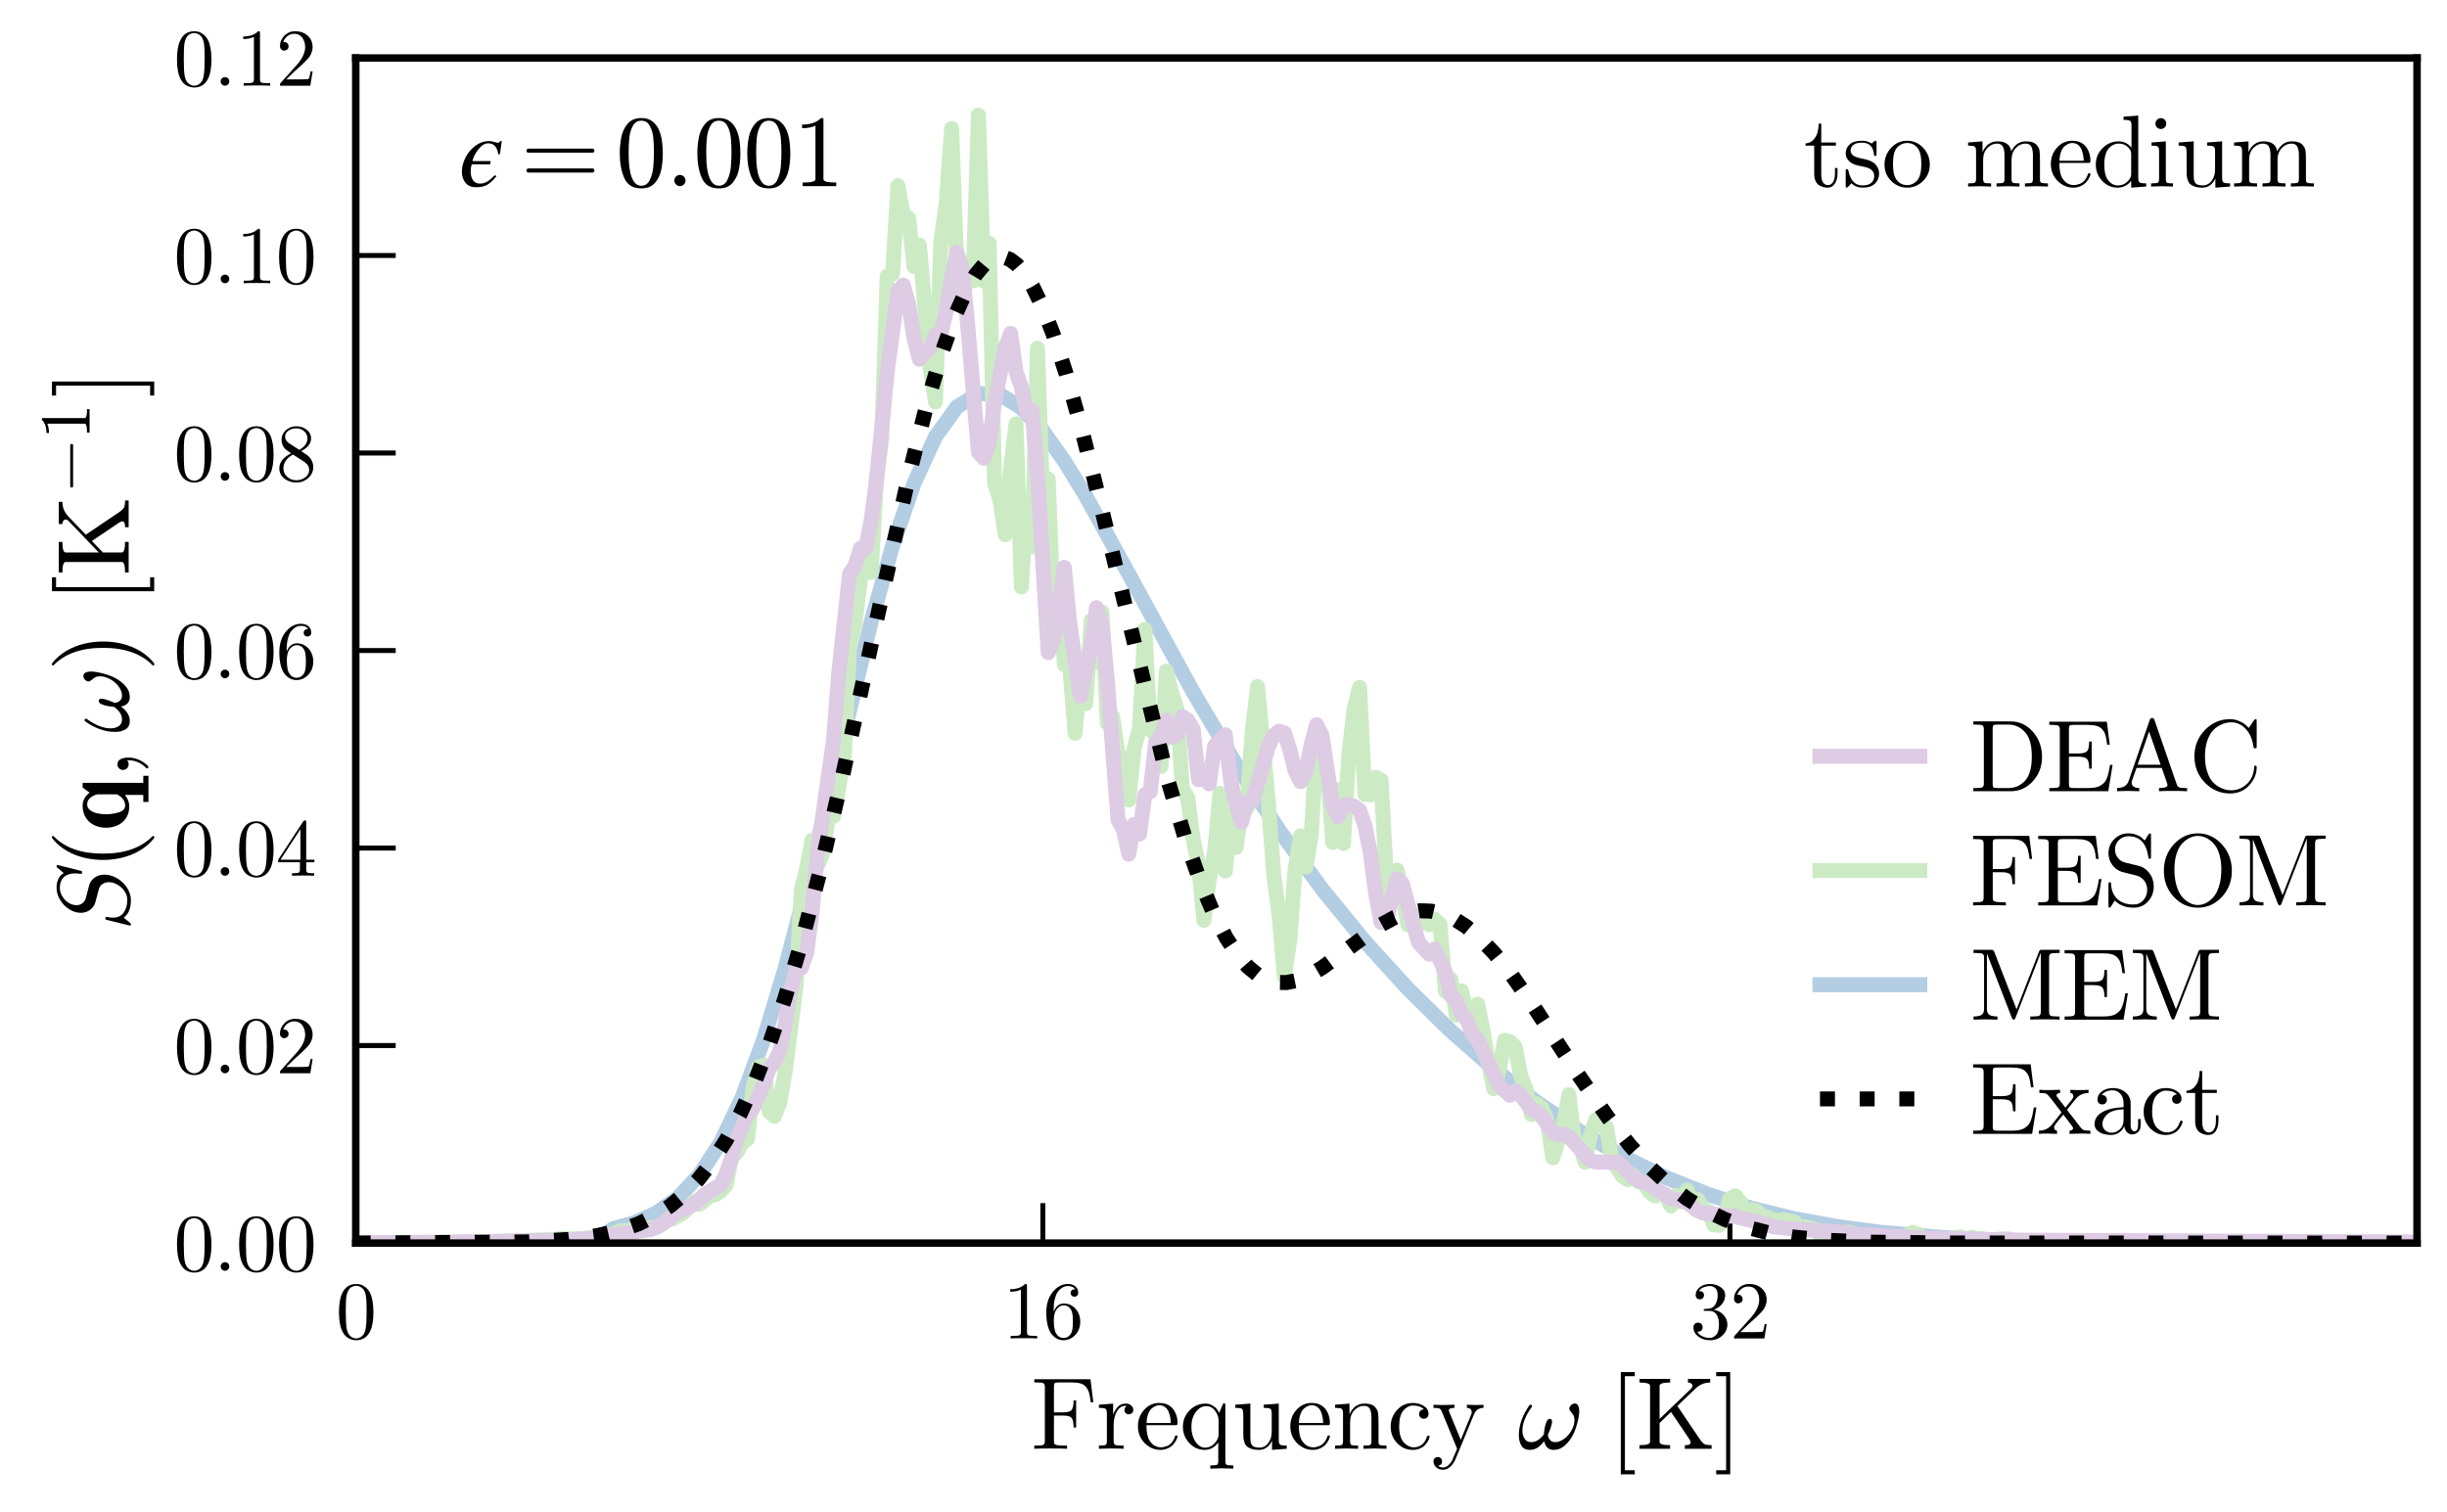 <?xml version="1.0" encoding="utf-8" standalone="no"?>
<!DOCTYPE svg PUBLIC "-//W3C//DTD SVG 1.1//EN"
  "http://www.w3.org/Graphics/SVG/1.1/DTD/svg11.dtd">
<svg height="151.469pt" version="1.1" viewBox="0 0 245.081 151.469" width="245.081pt" xmlns="http://www.w3.org/2000/svg" xmlns:xlink="http://www.w3.org/1999/xlink">
 <defs>
  <style type="text/css">*{stroke-linecap:butt;stroke-linejoin:round;}</style>
 </defs>
 <g id="figure_1">
  <g id="patch_1">
   <path d="M 0 151.469 
L 245.081 151.469 
L 245.081 0 
L 0 0 
z
" style="fill:none;"/>
  </g>
  <g id="axes_1">
   <g id="patch_2">
    <path d="M 35.631 124.521 
L 242.081 124.521 
L 242.081 5.809 
L 35.631 5.809 
z
" style="fill:none;"/>
   </g>
   <g id="matplotlib.axis_1">
    <g id="xtick_1">
     <g id="line2d_1">
      <defs>
       <path d="M 0 0 
L 0 -4 
" id="m936214dd36" style="stroke:#000000;stroke-width:0.5;"/>
      </defs>
      <g>
       <use style="stroke:#000000;stroke-width:0.5;" x="35.631" xlink:href="#m936214dd36" y="124.521"/>
      </g>
     </g>
     <g id="text_1">
      <!-- 0 -->
      <g transform="translate(33.631 134.073)scale(0.08 -0.08)">
       <defs>
        <path d="M 250 2048 
Q 250 2989 486 3501 
Q 819 4262 1600 4262 
Q 1766 4262 1939 4217 
Q 2112 4173 2333 4000 
Q 2554 3827 2688 3546 
Q 2944 3002 2944 2048 
Q 2944 1114 2707 602 
Q 2362 -141 1594 -141 
Q 1306 -141 1014 6 
Q 723 154 538 506 
Q 250 1037 250 2048 
z
M 781 2125 
Q 781 1158 851 774 
Q 928 358 1142 179 
Q 1357 0 1594 0 
Q 1850 0 2064 192 
Q 2278 384 2342 800 
Q 2413 1210 2413 2125 
Q 2413 3014 2349 3373 
Q 2266 3789 2042 3955 
Q 1818 4122 1594 4122 
Q 1510 4122 1420 4096 
Q 1331 4070 1203 4000 
Q 1075 3930 976 3750 
Q 877 3571 832 3302 
Q 781 2957 781 2125 
z
" id="CMUSerif-Roman-30" transform="scale(0.016)"/>
       </defs>
       <use xlink:href="#CMUSerif-Roman-30"/>
      </g>
     </g>
    </g>
    <g id="xtick_2">
     <g id="line2d_2">
      <g>
       <use style="stroke:#000000;stroke-width:0.5;" x="104.448" xlink:href="#m936214dd36" y="124.521"/>
      </g>
     </g>
     <g id="text_2">
      <!-- 16 -->
      <g transform="translate(100.448 134.073)scale(0.08 -0.08)">
       <defs>
        <path d="M 570 3654 
L 570 3853 
Q 1338 3853 1734 4262 
Q 1843 4262 1862 4236 
Q 1882 4211 1882 4096 
L 1882 506 
Q 1882 314 1974 256 
Q 2067 198 2477 198 
L 2682 198 
L 2682 0 
Q 2458 19 1645 19 
Q 832 19 608 0 
L 608 198 
L 813 198 
Q 1216 198 1312 256 
Q 1408 314 1408 506 
L 1408 3821 
Q 1075 3654 570 3654 
z
" id="CMUSerif-Roman-31" transform="scale(0.016)"/>
        <path d="M 269 2022 
Q 269 3027 781 3644 
Q 1293 4262 1952 4262 
Q 2336 4262 2550 4067 
Q 2765 3872 2765 3571 
Q 2765 3405 2669 3334 
Q 2573 3264 2470 3264 
Q 2355 3264 2265 3341 
Q 2176 3418 2176 3558 
Q 2176 3846 2528 3846 
Q 2362 4102 1965 4102 
Q 1843 4102 1718 4067 
Q 1594 4032 1430 3913 
Q 1267 3795 1142 3606 
Q 1018 3418 931 3066 
Q 845 2714 845 2253 
L 845 2099 
Q 1107 2733 1644 2733 
Q 2182 2733 2553 2323 
Q 2925 1914 2925 1306 
Q 2925 685 2537 272 
Q 2150 -141 1606 -141 
Q 1363 -141 1142 -38 
Q 922 64 717 294 
Q 512 525 390 969 
Q 269 1414 269 2022 
z
M 858 1446 
Q 858 819 973 518 
Q 992 467 1033 400 
Q 1075 333 1148 243 
Q 1222 154 1344 96 
Q 1466 38 1606 38 
Q 2035 38 2240 454 
Q 2349 685 2349 1312 
Q 2349 1952 2234 2189 
Q 2035 2586 1638 2586 
Q 1370 2586 1184 2400 
Q 998 2214 928 1968 
Q 858 1722 858 1446 
z
" id="CMUSerif-Roman-36" transform="scale(0.016)"/>
       </defs>
       <use xlink:href="#CMUSerif-Roman-31"/>
       <use x="50" xlink:href="#CMUSerif-Roman-36"/>
      </g>
     </g>
    </g>
    <g id="xtick_3">
     <g id="line2d_3">
      <g>
       <use style="stroke:#000000;stroke-width:0.5;" x="173.264" xlink:href="#m936214dd36" y="124.521"/>
      </g>
     </g>
     <g id="text_3">
      <!-- 32 -->
      <g transform="translate(169.264 134.073)scale(0.08 -0.08)">
       <defs>
        <path d="M 269 864 
Q 269 1056 377 1145 
Q 486 1235 627 1235 
Q 774 1235 880 1139 
Q 986 1043 986 877 
Q 986 698 861 598 
Q 736 499 563 525 
Q 717 269 998 153 
Q 1280 38 1542 38 
Q 1818 38 2042 275 
Q 2266 512 2266 1094 
Q 2266 1587 2074 1872 
Q 1882 2157 1504 2157 
L 1222 2157 
Q 1126 2157 1097 2166 
Q 1069 2176 1069 2227 
Q 1069 2291 1165 2304 
Q 1261 2304 1414 2323 
Q 1786 2336 1984 2656 
Q 2163 2957 2163 3386 
Q 2163 3776 1977 3939 
Q 1792 4102 1549 4102 
Q 1325 4102 1078 4009 
Q 832 3917 698 3706 
Q 1094 3706 1094 3386 
Q 1094 3245 1004 3152 
Q 915 3059 768 3059 
Q 627 3059 534 3148 
Q 442 3238 442 3392 
Q 442 3757 768 4009 
Q 1094 4262 1574 4262 
Q 2048 4262 2400 4012 
Q 2752 3763 2752 3379 
Q 2752 3002 2502 2691 
Q 2253 2381 1856 2253 
Q 2342 2157 2633 1827 
Q 2925 1498 2925 1094 
Q 2925 595 2531 227 
Q 2138 -141 1562 -141 
Q 1030 -141 649 147 
Q 269 435 269 864 
z
" id="CMUSerif-Roman-33" transform="scale(0.016)"/>
        <path d="M 320 0 
Q 320 115 329 150 
Q 339 186 390 237 
L 1619 1606 
Q 2291 2362 2291 3021 
Q 2291 3450 2067 3757 
Q 1843 4064 1434 4064 
Q 1152 4064 915 3891 
Q 678 3718 570 3411 
Q 589 3418 653 3418 
Q 813 3418 902 3318 
Q 992 3219 992 3085 
Q 992 2912 880 2829 
Q 768 2746 659 2746 
Q 614 2746 556 2755 
Q 499 2765 409 2854 
Q 320 2944 320 3104 
Q 320 3552 659 3907 
Q 998 4262 1517 4262 
Q 2106 4262 2490 3913 
Q 2874 3565 2874 3021 
Q 2874 2829 2816 2656 
Q 2758 2483 2681 2348 
Q 2605 2214 2400 2000 
Q 2195 1786 2028 1632 
Q 1862 1478 1491 1152 
L 813 493 
L 1965 493 
Q 2528 493 2573 544 
Q 2637 634 2714 1114 
L 2874 1114 
L 2694 0 
L 320 0 
z
" id="CMUSerif-Roman-32" transform="scale(0.016)"/>
       </defs>
       <use xlink:href="#CMUSerif-Roman-33"/>
       <use x="50" xlink:href="#CMUSerif-Roman-32"/>
      </g>
     </g>
    </g>
    <g id="text_4">
     <!-- Frequency $\omega\ \mathrm{[K]}$ -->
     <g transform="translate(103.256 145.126)scale(0.1 -0.1)">
      <defs>
       <path d="M 211 0 
L 211 198 
L 365 198 
Q 710 198 790 256 
Q 870 314 870 499 
L 870 3853 
Q 870 4038 790 4096 
Q 710 4154 365 4154 
L 211 4154 
L 211 4352 
L 3725 4352 
L 3904 2912 
L 3744 2912 
Q 3699 3277 3641 3485 
Q 3584 3693 3453 3859 
Q 3322 4026 3101 4090 
Q 2880 4154 2522 4154 
L 1754 4154 
Q 1536 4154 1488 4109 
Q 1440 4064 1440 3898 
L 1440 2278 
L 1990 2278 
Q 2426 2278 2547 2435 
Q 2669 2592 2669 3027 
L 2829 3027 
L 2829 1331 
L 2669 1331 
Q 2669 1773 2547 1926 
Q 2426 2080 1990 2080 
L 1440 2080 
L 1440 506 
Q 1440 371 1462 320 
Q 1485 269 1619 233 
Q 1754 198 2048 198 
L 2259 198 
L 2259 0 
Q 2029 19 1184 19 
Q 435 19 211 0 
z
" id="CMUSerif-Roman-46" transform="scale(0.016)"/>
       <path d="M 179 0 
L 179 198 
Q 518 198 598 240 
Q 678 282 678 486 
L 678 2202 
Q 678 2438 595 2499 
Q 512 2560 179 2560 
L 179 2758 
L 1069 2829 
L 1069 2125 
Q 1158 2400 1350 2614 
Q 1542 2829 1856 2829 
Q 2061 2829 2195 2713 
Q 2330 2598 2330 2438 
Q 2330 2298 2243 2227 
Q 2157 2157 2054 2157 
Q 1939 2157 1859 2230 
Q 1779 2304 1779 2432 
Q 1779 2509 1814 2569 
Q 1850 2630 1878 2652 
Q 1907 2675 1926 2682 
Q 1914 2688 1856 2688 
Q 1504 2688 1302 2336 
Q 1101 1984 1101 1485 
L 1101 499 
Q 1101 314 1177 256 
Q 1254 198 1587 198 
L 1722 198 
L 1722 0 
Q 1466 19 909 19 
Q 832 19 710 16 
Q 589 13 429 6 
Q 269 0 179 0 
z
" id="CMUSerif-Roman-72" transform="scale(0.016)"/>
       <path d="M 179 1408 
Q 179 2010 566 2438 
Q 954 2867 1510 2867 
Q 2074 2867 2365 2502 
Q 2656 2138 2656 1613 
Q 2656 1517 2630 1497 
Q 2605 1478 2496 1478 
L 710 1478 
Q 710 826 902 518 
Q 1171 90 1626 90 
Q 1690 90 1763 102 
Q 1837 115 1990 169 
Q 2144 224 2278 371 
Q 2413 518 2490 749 
Q 2509 838 2573 838 
Q 2656 838 2656 762 
Q 2656 704 2595 579 
Q 2534 454 2419 304 
Q 2304 154 2080 42 
Q 1856 -70 1587 -70 
Q 1024 -70 601 355 
Q 179 781 179 1408 
z
M 717 1613 
L 2234 1613 
Q 2234 1747 2211 1897 
Q 2189 2048 2121 2256 
Q 2054 2464 1897 2595 
Q 1741 2726 1510 2726 
Q 1408 2726 1296 2681 
Q 1184 2637 1049 2531 
Q 915 2426 822 2186 
Q 730 1946 717 1613 
z
" id="CMUSerif-Roman-65" transform="scale(0.016)"/>
       <path d="M 218 1376 
Q 218 1990 640 2409 
Q 1062 2829 1632 2829 
Q 1869 2829 2064 2713 
Q 2259 2598 2345 2483 
Q 2432 2368 2490 2246 
L 2733 2829 
L 2874 2829 
L 2874 -755 
Q 2874 -960 2954 -1001 
Q 3034 -1043 3373 -1043 
L 3373 -1242 
Q 2701 -1222 2650 -1222 
Q 2586 -1222 1933 -1242 
L 1933 -1043 
Q 2272 -1043 2352 -1001 
Q 2432 -960 2432 -755 
L 2432 390 
Q 2080 -70 1581 -70 
Q 1024 -70 621 355 
Q 218 781 218 1376 
z
M 749 1376 
Q 749 826 1001 448 
Q 1254 70 1606 70 
Q 1952 70 2195 333 
Q 2451 614 2451 870 
L 2451 1773 
Q 2451 2074 2236 2371 
Q 2022 2669 1670 2669 
Q 1306 2669 1027 2301 
Q 749 1933 749 1376 
z
" id="CMUSerif-Roman-71" transform="scale(0.016)"/>
       <path d="M 205 2560 
L 205 2758 
L 1146 2829 
L 1146 704 
Q 1146 550 1158 460 
Q 1171 371 1222 268 
Q 1274 166 1395 118 
Q 1517 70 1709 70 
Q 2054 70 2268 355 
Q 2483 640 2483 1062 
L 2483 2202 
Q 2483 2438 2400 2499 
Q 2317 2560 1984 2560 
L 1984 2758 
L 2925 2829 
L 2925 557 
Q 2925 320 3008 259 
Q 3091 198 3424 198 
L 3424 0 
L 2502 -70 
L 2502 506 
Q 2234 -70 1677 -70 
Q 1395 -70 1203 0 
Q 1011 70 915 160 
Q 819 250 768 422 
Q 717 595 710 700 
Q 704 806 704 1011 
L 704 1971 
Q 704 2406 640 2483 
Q 576 2560 205 2560 
z
" id="CMUSerif-Roman-75" transform="scale(0.016)"/>
       <path d="M 205 0 
L 205 198 
Q 544 198 624 240 
Q 704 282 704 486 
L 704 2202 
Q 704 2438 621 2499 
Q 538 2560 205 2560 
L 205 2758 
L 1107 2829 
L 1107 2157 
Q 1408 2829 2054 2829 
Q 2534 2829 2726 2592 
Q 2867 2432 2896 2253 
Q 2925 2074 2925 1613 
L 2925 390 
Q 2931 256 3033 227 
Q 3136 198 3424 198 
L 3424 0 
Q 2771 19 2707 19 
Q 2656 19 1984 0 
L 1984 198 
Q 2323 198 2403 240 
Q 2483 282 2483 486 
L 2483 1978 
Q 2483 2304 2384 2496 
Q 2285 2688 2010 2688 
Q 1677 2688 1411 2409 
Q 1146 2131 1146 1664 
L 1146 486 
Q 1146 282 1226 240 
Q 1306 198 1645 198 
L 1645 0 
Q 992 19 928 19 
Q 877 19 205 0 
z
" id="CMUSerif-Roman-6e" transform="scale(0.016)"/>
       <path d="M 624 352 
Q 218 774 218 1382 
Q 218 1990 618 2428 
Q 1018 2867 1606 2867 
Q 1997 2867 2291 2681 
Q 2586 2496 2586 2182 
Q 2586 2042 2502 1962 
Q 2419 1882 2291 1882 
Q 2157 1882 2077 1965 
Q 1997 2048 1997 2176 
Q 1997 2234 2016 2288 
Q 2035 2342 2105 2403 
Q 2176 2464 2298 2470 
Q 2067 2707 1613 2707 
Q 1286 2707 1017 2400 
Q 749 2093 749 1395 
Q 749 1030 838 761 
Q 928 493 1075 355 
Q 1222 218 1366 154 
Q 1510 90 1651 90 
Q 2278 90 2490 762 
Q 2509 826 2573 826 
Q 2656 826 2656 762 
Q 2656 730 2630 650 
Q 2605 570 2528 442 
Q 2451 314 2339 202 
Q 2227 90 2032 10 
Q 1837 -70 1594 -70 
Q 1030 -70 624 352 
z
" id="CMUSerif-Roman-63" transform="scale(0.016)"/>
       <path d="M 122 -794 
Q 122 -659 202 -588 
Q 282 -518 390 -518 
Q 506 -518 582 -592 
Q 659 -666 659 -787 
Q 659 -1024 410 -1056 
Q 531 -1171 710 -1171 
Q 902 -1171 1056 -1030 
Q 1210 -890 1277 -755 
Q 1344 -621 1440 -378 
Q 1530 -186 1600 0 
L 640 2336 
Q 576 2490 480 2525 
Q 384 2560 122 2560 
L 122 2758 
Q 410 2739 742 2739 
Q 941 2739 1440 2758 
L 1440 2560 
Q 1082 2560 1082 2394 
Q 1082 2374 1120 2278 
L 1830 557 
L 2477 2131 
Q 2515 2221 2515 2285 
Q 2515 2547 2214 2560 
L 2214 2758 
Q 2637 2739 2771 2739 
Q 3034 2739 3251 2758 
L 3251 2560 
Q 2822 2560 2656 2150 
L 1530 -582 
Q 1222 -1312 710 -1312 
Q 467 -1312 294 -1161 
Q 122 -1011 122 -794 
z
" id="CMUSerif-Roman-79" transform="scale(0.016)"/>
       <path id="CMUSerif-Roman-20" transform="scale(0.016)"/>
       <path d="M 775 -72 
Q 413 -72 252 193 
Q 91 459 91 844 
Q 91 1097 136 1339 
Q 181 1581 273 1829 
Q 366 2078 484 2295 
Q 603 2513 750 2719 
Q 778 2759 825 2759 
Q 866 2759 891 2734 
Q 916 2709 916 2675 
Q 916 2641 897 2613 
Q 313 1809 313 1131 
Q 313 838 448 627 
Q 584 416 863 416 
Q 1103 416 1308 556 
Q 1513 697 1663 916 
Q 1663 1028 1702 1265 
Q 1741 1503 1823 1689 
Q 1906 1875 2022 1875 
Q 2169 1875 2169 1703 
Q 2169 1603 2126 1451 
Q 2084 1300 2032 1169 
Q 1981 1038 1906 872 
Q 1981 416 2363 416 
Q 2584 416 2807 544 
Q 3031 672 3203 880 
Q 3375 1088 3473 1328 
Q 3572 1569 3572 1784 
Q 3572 1978 3511 2086 
Q 3450 2194 3350 2312 
Q 3250 2431 3250 2503 
Q 3250 2628 3356 2731 
Q 3463 2834 3584 2834 
Q 3741 2834 3806 2692 
Q 3872 2550 3872 2369 
Q 3872 2075 3755 1628 
Q 3638 1181 3488 884 
Q 3281 481 2970 204 
Q 2659 -72 2272 -72 
Q 2025 -72 1873 76 
Q 1722 225 1678 481 
Q 1500 228 1272 78 
Q 1044 -72 775 -72 
z
" id="Cmmi10-21" transform="scale(0.016)"/>
       <path d="M 756 -1600 
L 756 4800 
L 1631 4800 
L 1631 4544 
L 1013 4544 
L 1013 -1344 
L 1631 -1344 
L 1631 -1600 
L 756 -1600 
z
" id="Cmr10-5b" transform="scale(0.016)"/>
       <path d="M 197 0 
L 197 225 
Q 856 225 856 428 
L 856 3944 
Q 856 4147 197 4147 
L 197 4372 
L 2113 4372 
L 2113 4147 
Q 1453 4147 1453 3944 
L 1453 1869 
L 3431 3769 
Q 3513 3856 3513 3944 
Q 3513 4044 3427 4095 
Q 3341 4147 3231 4147 
L 3231 4372 
L 4622 4372 
L 4622 4147 
Q 4097 4147 3700 3769 
L 2566 2681 
L 3969 603 
Q 4141 350 4270 287 
Q 4400 225 4709 225 
L 4709 0 
L 3034 0 
L 3034 225 
Q 3188 225 3292 256 
Q 3397 288 3397 403 
Q 3397 481 3316 603 
L 2169 2303 
L 1453 1613 
L 1453 428 
Q 1453 225 2113 225 
L 2113 0 
L 197 0 
z
" id="Cmr10-4b" transform="scale(0.016)"/>
       <path d="M 141 -1600 
L 141 -1344 
L 763 -1344 
L 763 4544 
L 141 4544 
L 141 4800 
L 1019 4800 
L 1019 -1600 
L 141 -1600 
z
" id="Cmr10-5d" transform="scale(0.016)"/>
      </defs>
      <use xlink:href="#CMUSerif-Roman-46"/>
      <use transform="translate(65.2 0)" xlink:href="#CMUSerif-Roman-72"/>
      <use transform="translate(104.3 0)" xlink:href="#CMUSerif-Roman-65"/>
      <use transform="translate(148.7 0)" xlink:href="#CMUSerif-Roman-71"/>
      <use transform="translate(201.4 0)" xlink:href="#CMUSerif-Roman-75"/>
      <use transform="translate(256.9 0)" xlink:href="#CMUSerif-Roman-65"/>
      <use transform="translate(301.3 0)" xlink:href="#CMUSerif-Roman-6e"/>
      <use transform="translate(356.8 0)" xlink:href="#CMUSerif-Roman-63"/>
      <use transform="translate(401.2 0)" xlink:href="#CMUSerif-Roman-79"/>
      <use transform="translate(453.9 0)" xlink:href="#CMUSerif-Roman-20"/>
      <use transform="translate(487.2 0)" xlink:href="#Cmmi10-21"/>
      <use transform="translate(578.671 0)" xlink:href="#Cmr10-5b"/>
      <use transform="translate(606.357 0)" xlink:href="#Cmr10-4b"/>
      <use transform="translate(684.042 0)" xlink:href="#Cmr10-5d"/>
     </g>
    </g>
   </g>
   <g id="matplotlib.axis_2">
    <g id="ytick_1">
     <g id="line2d_4">
      <defs>
       <path d="M 0 0 
L 4 0 
" id="m09b98e5dd6" style="stroke:#000000;stroke-width:0.5;"/>
      </defs>
      <g>
       <use style="stroke:#000000;stroke-width:0.5;" x="35.631" xlink:href="#m09b98e5dd6" y="124.521"/>
      </g>
     </g>
     <g id="text_5">
      <!-- 0.00 -->
      <g transform="translate(17.407 127.297)scale(0.08 -0.08)">
       <defs>
        <path d="M 640 102 
Q 544 205 544 339 
Q 544 474 640 573 
Q 736 672 883 672 
Q 1024 672 1120 579 
Q 1216 486 1216 339 
Q 1216 192 1113 96 
Q 1011 0 883 0 
Q 736 0 640 102 
z
" id="CMUSerif-Roman-2e" transform="scale(0.016)"/>
       </defs>
       <use xlink:href="#CMUSerif-Roman-30"/>
       <use x="50" xlink:href="#CMUSerif-Roman-2e"/>
       <use x="77.8" xlink:href="#CMUSerif-Roman-30"/>
       <use x="127.8" xlink:href="#CMUSerif-Roman-30"/>
      </g>
     </g>
    </g>
    <g id="ytick_2">
     <g id="line2d_5">
      <g>
       <use style="stroke:#000000;stroke-width:0.5;" x="35.631" xlink:href="#m09b98e5dd6" y="104.736"/>
      </g>
     </g>
     <g id="text_6">
      <!-- 0.02 -->
      <g transform="translate(17.407 107.512)scale(0.08 -0.08)">
       <use xlink:href="#CMUSerif-Roman-30"/>
       <use x="50" xlink:href="#CMUSerif-Roman-2e"/>
       <use x="77.8" xlink:href="#CMUSerif-Roman-30"/>
       <use x="127.8" xlink:href="#CMUSerif-Roman-32"/>
      </g>
     </g>
    </g>
    <g id="ytick_3">
     <g id="line2d_6">
      <g>
       <use style="stroke:#000000;stroke-width:0.5;" x="35.631" xlink:href="#m09b98e5dd6" y="84.95"/>
      </g>
     </g>
     <g id="text_7">
      <!-- 0.04 -->
      <g transform="translate(17.407 87.726)scale(0.08 -0.08)">
       <defs>
        <path d="M 179 1056 
L 179 1254 
L 2144 4256 
Q 2195 4333 2272 4333 
Q 2342 4333 2358 4304 
Q 2374 4275 2374 4166 
L 2374 1254 
L 3014 1254 
L 3014 1056 
L 2374 1056 
L 2374 499 
Q 2374 314 2451 256 
Q 2528 198 2861 198 
L 2995 198 
L 2995 0 
Q 2733 19 2125 19 
Q 1523 19 1261 0 
L 1261 198 
L 1395 198 
Q 1728 198 1805 256 
Q 1882 314 1882 499 
L 1882 1056 
L 179 1056 
z
M 358 1254 
L 1920 1254 
L 1920 3642 
L 358 1254 
z
" id="CMUSerif-Roman-34" transform="scale(0.016)"/>
       </defs>
       <use xlink:href="#CMUSerif-Roman-30"/>
       <use x="50" xlink:href="#CMUSerif-Roman-2e"/>
       <use x="77.8" xlink:href="#CMUSerif-Roman-30"/>
       <use x="127.8" xlink:href="#CMUSerif-Roman-34"/>
      </g>
     </g>
    </g>
    <g id="ytick_4">
     <g id="line2d_7">
      <g>
       <use style="stroke:#000000;stroke-width:0.5;" x="35.631" xlink:href="#m09b98e5dd6" y="65.165"/>
      </g>
     </g>
     <g id="text_8">
      <!-- 0.06 -->
      <g transform="translate(17.407 67.941)scale(0.08 -0.08)">
       <use xlink:href="#CMUSerif-Roman-30"/>
       <use x="50" xlink:href="#CMUSerif-Roman-2e"/>
       <use x="77.8" xlink:href="#CMUSerif-Roman-30"/>
       <use x="127.8" xlink:href="#CMUSerif-Roman-36"/>
      </g>
     </g>
    </g>
    <g id="ytick_5">
     <g id="line2d_8">
      <g>
       <use style="stroke:#000000;stroke-width:0.5;" x="35.631" xlink:href="#m09b98e5dd6" y="45.38"/>
      </g>
     </g>
     <g id="text_9">
      <!-- 0.08 -->
      <g transform="translate(17.407 48.156)scale(0.08 -0.08)">
       <defs>
        <path d="M 269 966 
Q 269 1683 1190 2144 
Q 794 2413 723 2490 
Q 442 2803 442 3194 
Q 442 3642 781 3952 
Q 1120 4262 1600 4262 
Q 2061 4262 2406 3996 
Q 2752 3731 2752 3309 
Q 2752 2714 1978 2317 
Q 2490 1997 2611 1862 
Q 2925 1517 2925 1075 
Q 2925 563 2531 211 
Q 2138 -141 1594 -141 
Q 1062 -141 665 169 
Q 269 480 269 966 
z
M 589 966 
Q 589 570 886 304 
Q 1184 38 1600 38 
Q 2003 38 2304 268 
Q 2605 499 2605 845 
Q 2605 979 2560 1094 
Q 2515 1210 2425 1302 
Q 2336 1395 2281 1436 
Q 2227 1478 2125 1549 
L 1338 2048 
Q 589 1632 589 966 
z
M 723 3443 
Q 723 3136 1043 2925 
L 1837 2413 
Q 2470 2784 2470 3309 
Q 2470 3648 2211 3875 
Q 1952 4102 1594 4102 
Q 1242 4102 982 3916 
Q 723 3731 723 3443 
z
" id="CMUSerif-Roman-38" transform="scale(0.016)"/>
       </defs>
       <use xlink:href="#CMUSerif-Roman-30"/>
       <use x="50" xlink:href="#CMUSerif-Roman-2e"/>
       <use x="77.8" xlink:href="#CMUSerif-Roman-30"/>
       <use x="127.8" xlink:href="#CMUSerif-Roman-38"/>
      </g>
     </g>
    </g>
    <g id="ytick_6">
     <g id="line2d_9">
      <g>
       <use style="stroke:#000000;stroke-width:0.5;" x="35.631" xlink:href="#m09b98e5dd6" y="25.594"/>
      </g>
     </g>
     <g id="text_10">
      <!-- 0.10 -->
      <g transform="translate(17.407 28.371)scale(0.08 -0.08)">
       <use xlink:href="#CMUSerif-Roman-30"/>
       <use x="50" xlink:href="#CMUSerif-Roman-2e"/>
       <use x="77.8" xlink:href="#CMUSerif-Roman-31"/>
       <use x="127.8" xlink:href="#CMUSerif-Roman-30"/>
      </g>
     </g>
    </g>
    <g id="ytick_7">
     <g id="line2d_10">
      <g>
       <use style="stroke:#000000;stroke-width:0.5;" x="35.631" xlink:href="#m09b98e5dd6" y="5.809"/>
      </g>
     </g>
     <g id="text_11">
      <!-- 0.12 -->
      <g transform="translate(17.407 8.585)scale(0.08 -0.08)">
       <use xlink:href="#CMUSerif-Roman-30"/>
       <use x="50" xlink:href="#CMUSerif-Roman-2e"/>
       <use x="77.8" xlink:href="#CMUSerif-Roman-31"/>
       <use x="127.8" xlink:href="#CMUSerif-Roman-32"/>
      </g>
     </g>
    </g>
    <g id="text_12">
     <!-- $S(\mathbf{q},\omega)\ \mathrm{[K^{-1}]}$ -->
     <g transform="translate(12.907 93.265)rotate(-90)scale(0.1 -0.1)">
      <defs>
       <path d="M 391 -141 
Q 372 -141 356 -119 
Q 341 -97 341 -78 
L 709 1416 
Q 722 1453 763 1453 
L 838 1453 
Q 863 1453 877 1434 
Q 891 1416 891 1388 
Q 838 1169 838 997 
Q 838 534 1156 309 
Q 1475 84 1959 84 
Q 2169 84 2372 187 
Q 2575 291 2726 456 
Q 2878 622 2968 826 
Q 3059 1031 3059 1241 
Q 3059 1466 2940 1642 
Q 2822 1819 2613 1869 
L 1831 2075 
Q 1516 2159 1328 2414 
Q 1141 2669 1141 2988 
Q 1141 3372 1369 3728 
Q 1597 4084 1964 4298 
Q 2331 4513 2713 4513 
Q 3006 4513 3251 4405 
Q 3497 4297 3628 4063 
L 3994 4494 
Q 4031 4513 4038 4513 
L 4078 4513 
Q 4103 4513 4118 4491 
Q 4134 4469 4134 4447 
L 3763 2963 
Q 3753 2919 3713 2919 
L 3634 2919 
Q 3578 2919 3578 2988 
Q 3609 3191 3609 3341 
Q 3609 3638 3507 3858 
Q 3406 4078 3201 4192 
Q 2997 4306 2694 4306 
Q 2438 4306 2184 4159 
Q 1931 4013 1775 3769 
Q 1619 3525 1619 3263 
Q 1619 3056 1739 2897 
Q 1859 2738 2059 2681 
L 2841 2478 
Q 3053 2422 3211 2280 
Q 3369 2138 3450 1942 
Q 3531 1747 3531 1516 
Q 3531 1213 3403 917 
Q 3275 622 3045 378 
Q 2816 134 2525 -3 
Q 2234 -141 1931 -141 
Q 1169 -141 838 306 
L 481 -122 
Q 444 -141 434 -141 
L 391 -141 
z
" id="Cmmi10-53" transform="scale(0.016)"/>
       <path d="M 1984 -1588 
Q 1628 -1306 1370 -942 
Q 1113 -578 948 -165 
Q 784 247 703 697 
Q 622 1147 622 1600 
Q 622 2059 703 2509 
Q 784 2959 951 3375 
Q 1119 3791 1378 4153 
Q 1638 4516 1984 4788 
Q 1984 4800 2016 4800 
L 2075 4800 
Q 2094 4800 2109 4783 
Q 2125 4766 2125 4744 
Q 2125 4716 2113 4703 
Q 1800 4397 1592 4047 
Q 1384 3697 1257 3301 
Q 1131 2906 1075 2482 
Q 1019 2059 1019 1600 
Q 1019 -434 2106 -1491 
Q 2125 -1509 2125 -1544 
Q 2125 -1559 2108 -1579 
Q 2091 -1600 2075 -1600 
L 2016 -1600 
Q 1984 -1600 1984 -1588 
z
" id="Cmr10-28" transform="scale(0.016)"/>
       <path d="M 1825 -1241 
L 1825 -916 
L 2266 -916 
L 2266 231 
Q 1938 -38 1544 -38 
Q 1131 -38 829 154 
Q 528 347 370 681 
Q 213 1016 213 1422 
Q 213 1831 380 2167 
Q 547 2503 864 2692 
Q 1181 2881 1600 2881 
Q 1838 2881 2053 2761 
Q 2269 2641 2406 2444 
L 2731 2881 
L 3022 2881 
L 3022 -916 
L 3463 -916 
L 3463 -1241 
L 1825 -1241 
z
M 1600 219 
Q 1834 219 2015 364 
Q 2197 509 2303 738 
L 2303 1972 
Q 2231 2234 2072 2415 
Q 1913 2597 1672 2597 
Q 1441 2597 1300 2397 
Q 1159 2197 1107 1926 
Q 1056 1656 1056 1422 
Q 1056 1013 1176 616 
Q 1297 219 1600 219 
z
" id="Cmb10-71" transform="scale(0.016)"/>
       <path d="M 634 -1153 
Q 634 -1125 659 -1100 
Q 891 -878 1019 -587 
Q 1147 -297 1147 25 
L 1147 103 
Q 1044 0 891 0 
Q 744 0 641 103 
Q 538 206 538 353 
Q 538 503 641 603 
Q 744 703 891 703 
Q 1119 703 1216 492 
Q 1313 281 1313 25 
Q 1313 -331 1170 -651 
Q 1028 -972 769 -1228 
Q 744 -1241 728 -1241 
Q 697 -1241 665 -1212 
Q 634 -1184 634 -1153 
z
" id="Cmmi10-3b" transform="scale(0.016)"/>
       <path d="M 416 -1600 
Q 359 -1600 359 -1544 
Q 359 -1516 372 -1503 
Q 1466 -434 1466 1600 
Q 1466 3634 384 4691 
Q 359 4706 359 4744 
Q 359 4766 376 4783 
Q 394 4800 416 4800 
L 475 4800 
Q 494 4800 506 4788 
Q 966 4425 1272 3906 
Q 1578 3388 1720 2800 
Q 1863 2213 1863 1600 
Q 1863 1147 1786 708 
Q 1709 269 1542 -157 
Q 1375 -584 1119 -945 
Q 863 -1306 506 -1588 
Q 494 -1600 475 -1600 
L 416 -1600 
z
" id="Cmr10-29" transform="scale(0.016)"/>
       <path d="M 653 1472 
Q 600 1472 565 1512 
Q 531 1553 531 1600 
Q 531 1647 565 1687 
Q 600 1728 653 1728 
L 4325 1728 
Q 4375 1728 4408 1687 
Q 4441 1647 4441 1600 
Q 4441 1553 4408 1512 
Q 4375 1472 4325 1472 
L 653 1472 
z
" id="Cmsy10-a1" transform="scale(0.016)"/>
       <path d="M 594 0 
L 594 225 
Q 1394 225 1394 428 
L 1394 3788 
Q 1063 3628 556 3628 
L 556 3853 
Q 1341 3853 1741 4263 
L 1831 4263 
Q 1853 4263 1873 4245 
Q 1894 4228 1894 4206 
L 1894 428 
Q 1894 225 2694 225 
L 2694 0 
L 594 0 
z
" id="Cmr10-31" transform="scale(0.016)"/>
      </defs>
      <use transform="translate(0 0.223)" xlink:href="#Cmmi10-53"/>
      <use transform="translate(61.279 0.223)" xlink:href="#Cmr10-28"/>
      <use transform="translate(100.098 0.223)" xlink:href="#Cmb10-71"/>
      <use transform="translate(152.783 0.223)" xlink:href="#Cmmi10-3b"/>
      <use transform="translate(198.027 0.223)" xlink:href="#Cmmi10-21"/>
      <use transform="translate(260.234 0.223)" xlink:href="#Cmr10-29"/>
      <use transform="translate(328.317 0.223)" xlink:href="#Cmr10-5b"/>
      <use transform="translate(356.002 0.223)" xlink:href="#Cmr10-4b"/>
      <use transform="translate(438.255 39.373)scale(0.7)" xlink:href="#Cmsy10-a1"/>
      <use transform="translate(492.635 39.373)scale(0.7)" xlink:href="#Cmr10-31"/>
      <use transform="translate(534.16 0.223)" xlink:href="#Cmr10-5d"/>
     </g>
    </g>
   </g>
   <g id="line2d_11">
    <path clip-path="url(#pda91caa0ba)" d="M 35.631 124.521 
L 59.287 124.521 
L 61.437 123.064 
L 63.588 122.473 
L 65.738 121.506 
L 67.889 119.989 
L 70.039 117.707 
L 72.19 114.421 
L 74.34 109.926 
L 76.491 104.103 
L 78.642 96.985 
L 80.792 88.791 
L 87.244 62.318 
L 89.394 54.683 
L 91.545 48.409 
L 93.695 43.743 
L 95.846 40.766 
L 97.996 39.415 
L 100.147 39.521 
L 102.297 40.853 
L 104.448 43.156 
L 106.598 46.18 
L 108.749 49.699 
L 113.05 57.499 
L 119.501 69.328 
L 123.802 76.586 
L 128.103 83.156 
L 132.404 89.047 
L 136.705 94.319 
L 141.006 99.043 
L 145.307 103.276 
L 149.608 107.055 
L 153.909 110.401 
L 158.211 113.325 
L 162.512 115.834 
L 166.813 117.939 
L 171.114 119.66 
L 175.415 121.028 
L 179.716 122.082 
L 184.017 122.868 
L 188.318 123.434 
L 194.769 123.975 
L 201.221 124.266 
L 211.973 124.46 
L 233.479 124.521 
L 246.081 124.521 
L 246.081 124.521 
" style="fill:none;stroke:#b3cde3;stroke-linecap:square;stroke-width:1.5;"/>
   </g>
   <g id="line2d_12">
    <path clip-path="url(#pda91caa0ba)" d="M 35.631 124.434 
L 37.782 124.472 
L 48.534 124.398 
L 49.61 124.349 
L 55.523 124.164 
L 56.061 124.068 
L 58.212 124.122 
L 61.437 123.642 
L 61.975 123.329 
L 63.05 123.216 
L 63.588 123.412 
L 64.126 123.118 
L 65.201 122.951 
L 65.738 122.95 
L 66.276 122.675 
L 66.814 122.189 
L 67.351 122.11 
L 68.427 121.504 
L 69.502 120.382 
L 70.039 120.639 
L 71.115 119.796 
L 71.652 119.667 
L 72.19 119.313 
L 72.728 118.72 
L 73.265 115.928 
L 73.803 115.446 
L 74.34 114.469 
L 74.878 114.071 
L 75.416 108.988 
L 75.953 106.889 
L 76.491 106.689 
L 77.029 111.351 
L 77.566 111.829 
L 78.104 110.405 
L 78.642 107.32 
L 79.717 98.905 
L 80.254 89.165 
L 80.792 87.025 
L 81.33 84.158 
L 81.867 86.738 
L 82.405 85.475 
L 82.943 81.994 
L 83.48 81.763 
L 84.555 75.838 
L 85.093 64.765 
L 85.631 62.441 
L 86.168 58.13 
L 86.706 55.763 
L 87.244 57.347 
L 87.781 47.97 
L 88.319 43.907 
L 88.856 27.68 
L 89.394 27.431 
L 89.932 18.597 
L 90.469 21.588 
L 91.007 21.843 
L 91.545 26.683 
L 92.082 24.543 
L 93.157 36.724 
L 93.695 40.26 
L 94.233 24.228 
L 94.77 20.307 
L 95.308 12.877 
L 95.846 26.849 
L 96.383 30.46 
L 96.921 26.539 
L 97.459 28.141 
L 97.996 11.534 
L 98.534 28.158 
L 99.071 24.379 
L 99.609 48.38 
L 100.147 50.08 
L 100.684 53.561 
L 101.222 46.943 
L 101.76 42.452 
L 102.297 58.791 
L 102.835 50.276 
L 103.372 54.782 
L 103.91 34.884 
L 104.448 50.5 
L 104.985 47.978 
L 105.523 61.969 
L 106.061 57.326 
L 106.598 66.571 
L 107.136 66.699 
L 107.673 73.453 
L 108.211 67.437 
L 108.749 70.49 
L 109.286 62.165 
L 109.824 66.373 
L 110.362 61.302 
L 110.899 72.425 
L 111.437 71.78 
L 111.974 75.545 
L 112.512 75.977 
L 113.05 80.139 
L 113.587 75.002 
L 114.125 72.941 
L 114.663 63.059 
L 115.2 73.096 
L 115.738 73.572 
L 116.276 76.773 
L 116.813 67.229 
L 117.351 69.398 
L 117.888 71.081 
L 118.426 79.003 
L 118.964 79.961 
L 119.501 84.093 
L 120.039 86.622 
L 120.577 92.191 
L 121.114 88.088 
L 121.652 85.339 
L 122.189 79.463 
L 122.727 87.25 
L 123.265 81.619 
L 123.802 84.89 
L 124.34 81.189 
L 124.878 80.965 
L 125.415 73.285 
L 125.953 68.773 
L 127.028 80.352 
L 127.566 87.54 
L 128.103 91.685 
L 128.641 97.805 
L 129.179 94.126 
L 129.716 87.025 
L 130.254 83.733 
L 130.791 86.849 
L 131.329 83.644 
L 131.867 74.488 
L 132.942 77.244 
L 133.48 84.385 
L 134.017 79.113 
L 134.555 84.487 
L 135.093 75.607 
L 135.63 70.964 
L 136.168 68.854 
L 136.705 79.579 
L 137.243 79.629 
L 137.781 77.861 
L 138.318 78.142 
L 138.856 87.784 
L 139.394 90.16 
L 139.931 87.163 
L 140.469 89.432 
L 141.006 92.642 
L 141.544 92.56 
L 142.082 92.671 
L 142.619 91.114 
L 143.157 92.625 
L 143.695 92.096 
L 144.232 92.61 
L 144.77 99.302 
L 145.307 98.068 
L 145.845 101.686 
L 146.383 99.259 
L 146.92 101.655 
L 147.458 101.27 
L 147.996 100.59 
L 148.533 103.254 
L 149.071 106.52 
L 149.608 109.056 
L 150.146 107.218 
L 150.684 104.209 
L 151.221 104.337 
L 151.759 104.888 
L 152.297 107.753 
L 152.834 109.046 
L 153.372 111.647 
L 153.909 110.574 
L 154.447 111.026 
L 154.985 112.365 
L 155.522 115.987 
L 156.598 112.567 
L 157.135 109.642 
L 157.673 114.287 
L 158.211 114.586 
L 158.748 116.43 
L 159.286 113.75 
L 159.823 112.161 
L 160.361 112.27 
L 160.899 112.93 
L 161.436 116.19 
L 162.512 117.83 
L 163.049 118.184 
L 163.587 117.746 
L 164.124 118.375 
L 164.662 118.517 
L 165.2 119.381 
L 165.737 119.807 
L 166.275 119.614 
L 166.813 119.629 
L 167.35 120.807 
L 167.888 119.751 
L 168.425 120.401 
L 168.963 119.212 
L 169.501 120.569 
L 170.038 120.161 
L 170.576 121.085 
L 171.114 121.329 
L 171.651 122.703 
L 172.189 122.735 
L 172.726 121.798 
L 173.264 120.077 
L 173.802 119.787 
L 174.339 120.445 
L 174.877 121.375 
L 175.415 121.177 
L 175.952 121.302 
L 176.49 121.809 
L 177.028 121.929 
L 177.565 122.216 
L 178.103 122.276 
L 178.64 122.177 
L 179.716 122.403 
L 180.253 123.232 
L 180.791 122.895 
L 181.866 123.153 
L 182.404 123.901 
L 182.941 123.793 
L 183.479 124.097 
L 184.017 124.007 
L 184.554 123.771 
L 185.092 123.413 
L 185.63 123.515 
L 186.167 123.995 
L 186.705 124.25 
L 187.78 124.327 
L 188.855 124.12 
L 189.393 124.018 
L 189.931 124.301 
L 190.468 124.115 
L 191.543 123.452 
L 192.081 123.61 
L 192.619 124.103 
L 193.156 124.405 
L 194.232 124.443 
L 194.769 124.408 
L 195.307 124.03 
L 196.382 123.906 
L 196.92 124.344 
L 197.457 123.944 
L 197.995 124.096 
L 198.533 124.074 
L 199.07 124.491 
L 199.608 124.478 
L 200.146 124.119 
L 201.221 124.102 
L 201.758 124.476 
L 204.447 124.507 
L 231.328 124.521 
L 246.081 124.521 
L 246.081 124.521 
" style="fill:none;stroke:#ccebc5;stroke-linecap:square;stroke-width:1.5;"/>
   </g>
   <g id="line2d_13">
    <path clip-path="url(#pda91caa0ba)" d="M 35.631 124.477 
L 44.233 124.453 
L 56.599 124.237 
L 60.362 123.927 
L 61.975 123.604 
L 63.05 123.48 
L 65.201 123.156 
L 65.738 122.964 
L 66.814 122.251 
L 67.889 121.385 
L 68.427 121.055 
L 68.964 120.928 
L 69.502 120.656 
L 70.577 119.655 
L 72.19 118.679 
L 72.728 117.573 
L 73.265 116.028 
L 73.803 114.09 
L 74.878 111.558 
L 75.416 111.045 
L 76.491 108.621 
L 77.029 107.075 
L 77.566 106.382 
L 78.104 105.29 
L 78.642 102.606 
L 79.179 99.352 
L 79.717 97.117 
L 80.254 96.973 
L 80.792 95.435 
L 81.33 91.394 
L 81.867 85.527 
L 82.943 77.923 
L 83.48 74.158 
L 84.018 67.256 
L 85.093 57.453 
L 85.631 56.693 
L 86.168 54.937 
L 86.706 54.913 
L 87.244 52.167 
L 87.781 48.171 
L 88.856 37.274 
L 89.932 29.211 
L 90.469 28.566 
L 91.007 30.477 
L 91.545 33.862 
L 92.082 35.987 
L 92.62 35.302 
L 93.157 34.865 
L 93.695 33.555 
L 94.233 33.49 
L 94.77 31.171 
L 95.308 27.831 
L 95.846 25.285 
L 96.383 26.943 
L 96.921 32.592 
L 97.996 45.292 
L 98.534 45.901 
L 99.071 44.388 
L 99.609 40.3 
L 100.684 34.815 
L 101.222 33.393 
L 101.76 37.235 
L 102.297 38.75 
L 102.835 41.374 
L 103.372 41.127 
L 103.91 47.646 
L 104.985 65.372 
L 105.523 64.036 
L 106.598 56.835 
L 107.136 62.408 
L 108.211 69.721 
L 108.749 66.989 
L 109.286 64.863 
L 109.824 60.878 
L 110.362 62.386 
L 110.899 68.091 
L 111.974 82.105 
L 112.512 83.081 
L 113.05 85.56 
L 113.587 82.584 
L 114.125 83.552 
L 114.663 79.6 
L 115.2 79.305 
L 115.738 74.436 
L 116.276 73.74 
L 116.813 72.133 
L 117.351 73.853 
L 117.888 73.58 
L 118.426 71.782 
L 118.964 72.145 
L 119.501 73.047 
L 120.039 78.103 
L 120.577 77.968 
L 121.114 78.516 
L 121.652 74.72 
L 122.727 73.603 
L 123.265 78.239 
L 123.802 80.581 
L 124.34 82.365 
L 124.878 80.395 
L 125.415 80.319 
L 127.028 74.827 
L 127.566 73.681 
L 128.103 73.235 
L 128.641 73.425 
L 129.179 75.083 
L 129.716 77.214 
L 130.254 78.306 
L 130.791 77.315 
L 131.329 74.542 
L 131.867 72.602 
L 132.404 73.675 
L 133.48 80.696 
L 134.017 81.812 
L 134.555 80.728 
L 135.093 80.577 
L 135.63 80.771 
L 136.168 81.155 
L 136.705 82.7 
L 137.243 85.396 
L 137.781 89.52 
L 138.318 92.394 
L 138.856 92.175 
L 139.931 88.034 
L 140.469 88.533 
L 141.544 92.597 
L 142.082 94.418 
L 143.157 95.585 
L 143.695 95.061 
L 144.77 97.387 
L 145.307 99.754 
L 145.845 100.228 
L 146.383 101.597 
L 146.92 102.113 
L 147.458 103.643 
L 147.996 104.135 
L 150.146 108.746 
L 151.221 109.72 
L 151.759 109.256 
L 152.297 109.667 
L 153.372 111.106 
L 153.909 111.383 
L 154.447 111.858 
L 155.522 113.431 
L 156.06 113.661 
L 156.598 113.614 
L 157.135 113.859 
L 159.286 116.251 
L 159.823 116.401 
L 161.974 116.426 
L 162.512 116.818 
L 163.587 117.949 
L 164.124 118.246 
L 165.2 118.669 
L 167.35 120.07 
L 168.425 120.247 
L 168.963 120.438 
L 170.038 121.296 
L 170.576 121.504 
L 173.802 121.869 
L 175.952 122.394 
L 177.565 122.871 
L 179.178 123.07 
L 184.017 123.403 
L 186.167 123.666 
L 193.156 124.04 
L 196.382 124.09 
L 199.608 124.169 
L 203.371 124.233 
L 246.081 124.435 
L 246.081 124.435 
" style="fill:none;stroke:#decbe4;stroke-linecap:square;stroke-width:1.5;"/>
   </g>
   <g id="line2d_14">
    <path clip-path="url(#pda91caa0ba)" d="M 35.631 124.52 
L 52.684 124.407 
L 56.952 124.157 
L 59.808 123.776 
L 62.042 123.261 
L 63.924 122.603 
L 65.587 121.789 
L 67.116 120.795 
L 68.561 119.59 
L 69.955 118.134 
L 71.333 116.368 
L 72.711 114.231 
L 74.105 111.648 
L 75.533 108.525 
L 77.029 104.701 
L 78.591 100.078 
L 80.271 94.395 
L 82.136 87.274 
L 84.337 77.943 
L 87.68 62.649 
L 91.057 47.526 
L 92.939 40.091 
L 94.434 35.04 
L 95.694 31.52 
L 96.786 29.094 
L 97.727 27.508 
L 98.551 26.524 
L 99.273 25.981 
L 99.928 25.75 
L 100.55 25.763 
L 101.172 26.001 
L 101.844 26.51 
L 102.583 27.364 
L 103.423 28.699 
L 104.38 30.667 
L 105.473 33.45 
L 106.749 37.35 
L 108.278 42.774 
L 110.294 50.818 
L 117.015 78.316 
L 118.745 84.114 
L 120.241 88.382 
L 121.585 91.575 
L 122.811 93.938 
L 123.937 95.646 
L 124.978 96.844 
L 125.97 97.658 
L 126.927 98.162 
L 127.868 98.407 
L 128.826 98.427 
L 129.851 98.224 
L 131.01 97.759 
L 132.404 96.945 
L 134.353 95.524 
L 138.117 92.749 
L 139.679 91.902 
L 141.006 91.431 
L 142.199 91.236 
L 143.342 91.272 
L 144.467 91.531 
L 145.627 92.032 
L 146.836 92.801 
L 148.147 93.905 
L 149.625 95.453 
L 151.339 97.585 
L 153.506 100.66 
L 158.076 107.661 
L 160.983 111.854 
L 163.217 114.699 
L 165.216 116.894 
L 167.115 118.654 
L 168.963 120.07 
L 170.828 121.222 
L 172.76 122.155 
L 174.827 122.903 
L 177.112 123.49 
L 179.749 123.931 
L 183.009 124.242 
L 187.528 124.432 
L 195.626 124.512 
L 240.669 124.521 
L 242.097 124.521 
L 242.097 124.521 
" style="fill:none;stroke:#000000;stroke-dasharray:1.5,2.475;stroke-dashoffset:0;stroke-width:1.5;"/>
   </g>
   <g id="line2d_15"/>
   <g id="line2d_16"/>
   <g id="line2d_17"/>
   <g id="line2d_18"/>
   <g id="patch_3">
    <path d="M 35.631 124.521 
L 35.631 5.809 
" style="fill:none;stroke:#000000;stroke-linecap:square;stroke-linejoin:miter;stroke-width:0.75;"/>
   </g>
   <g id="patch_4">
    <path d="M 242.081 124.521 
L 242.081 5.809 
" style="fill:none;stroke:#000000;stroke-linecap:square;stroke-linejoin:miter;stroke-width:0.75;"/>
   </g>
   <g id="patch_5">
    <path d="M 35.631 124.521 
L 242.081 124.521 
" style="fill:none;stroke:#000000;stroke-linecap:square;stroke-linejoin:miter;stroke-width:0.75;"/>
   </g>
   <g id="patch_6">
    <path d="M 35.631 5.809 
L 242.081 5.809 
" style="fill:none;stroke:#000000;stroke-linecap:square;stroke-linejoin:miter;stroke-width:0.75;"/>
   </g>
   <g id="text_13">
    <!-- tso medium -->
    <g transform="translate(180.638 18.685)scale(0.1 -0.1)">
     <defs>
      <path d="M 122 2560 
L 122 2701 
Q 416 2714 611 2922 
Q 806 3130 873 3386 
Q 941 3642 947 3936 
L 1107 3936 
L 1107 2758 
L 2022 2758 
L 2022 2560 
L 1107 2560 
L 1107 781 
Q 1107 90 1536 90 
Q 1722 90 1843 278 
Q 1965 467 1965 806 
L 1965 1158 
L 2125 1158 
L 2125 794 
Q 2125 448 1965 189 
Q 1805 -70 1491 -70 
Q 1376 -70 1261 -41 
Q 1146 -13 998 64 
Q 851 141 758 329 
Q 666 518 666 794 
L 666 2560 
L 122 2560 
z
" id="CMUSerif-Roman-74" transform="scale(0.016)"/>
      <path d="M 211 83 
L 211 928 
Q 211 998 214 1024 
Q 218 1050 237 1069 
Q 256 1088 294 1088 
Q 339 1088 355 1069 
Q 371 1050 384 979 
Q 480 538 688 304 
Q 896 70 1274 70 
Q 1632 70 1814 230 
Q 1997 390 1997 653 
Q 1997 1120 1331 1242 
Q 947 1318 787 1369 
Q 627 1421 486 1536 
Q 211 1760 211 2080 
Q 211 2400 454 2633 
Q 698 2867 1235 2867 
Q 1594 2867 1837 2688 
Q 1907 2746 1946 2790 
Q 2029 2867 2074 2867 
Q 2125 2867 2134 2835 
Q 2144 2803 2144 2714 
L 2144 2067 
Q 2144 1997 2141 1971 
Q 2138 1946 2118 1930 
Q 2099 1914 2061 1914 
Q 1990 1914 1984 1971 
Q 1933 2746 1235 2746 
Q 858 2746 688 2602 
Q 518 2458 518 2259 
Q 518 2150 569 2067 
Q 621 1984 688 1936 
Q 755 1888 880 1843 
Q 1005 1798 1081 1782 
Q 1158 1766 1306 1734 
Q 1818 1638 2035 1427 
Q 2304 1158 2304 819 
Q 2304 442 2048 186 
Q 1792 -70 1274 -70 
Q 858 -70 570 205 
Q 531 166 502 134 
Q 474 102 464 89 
Q 454 77 451 70 
Q 448 64 442 58 
Q 314 -70 282 -70 
Q 230 -70 220 -38 
Q 211 -6 211 83 
z
" id="CMUSerif-Roman-73" transform="scale(0.016)"/>
      <path d="M 601 346 
Q 179 762 179 1370 
Q 179 1978 592 2422 
Q 1005 2867 1600 2867 
Q 2182 2867 2598 2425 
Q 3014 1984 3014 1370 
Q 3014 768 2595 349 
Q 2176 -70 1594 -70 
Q 1024 -70 601 346 
z
M 710 1421 
Q 710 800 870 518 
Q 1120 90 1600 90 
Q 1837 90 2035 218 
Q 2234 346 2342 563 
Q 2483 845 2483 1421 
Q 2483 2035 2317 2310 
Q 2067 2726 1594 2726 
Q 1389 2726 1187 2617 
Q 986 2509 864 2298 
Q 710 2016 710 1421 
z
" id="CMUSerif-Roman-6f" transform="scale(0.016)"/>
      <path d="M 205 0 
L 205 198 
Q 544 198 624 240 
Q 704 282 704 486 
L 704 2202 
Q 704 2438 621 2499 
Q 538 2560 205 2560 
L 205 2758 
L 1107 2829 
L 1107 2157 
Q 1408 2829 2054 2829 
Q 2803 2829 2906 2202 
Q 3014 2445 3244 2637 
Q 3475 2829 3834 2829 
Q 4314 2829 4506 2592 
Q 4646 2432 4675 2253 
Q 4704 2074 4704 1613 
L 4704 390 
Q 4710 256 4812 227 
Q 4915 198 5203 198 
L 5203 0 
Q 4550 19 4486 19 
Q 4435 19 3763 0 
L 3763 198 
Q 4102 198 4182 240 
Q 4262 282 4262 486 
L 4262 1978 
Q 4262 2304 4163 2496 
Q 4064 2688 3789 2688 
Q 3456 2688 3190 2409 
Q 2925 2131 2925 1664 
L 2925 486 
Q 2925 282 3005 240 
Q 3085 198 3424 198 
L 3424 0 
Q 2771 19 2707 19 
Q 2656 19 1984 0 
L 1984 198 
Q 2323 198 2403 240 
Q 2483 282 2483 486 
L 2483 1978 
Q 2483 2304 2384 2496 
Q 2285 2688 2010 2688 
Q 1677 2688 1411 2409 
Q 1146 2131 1146 1664 
L 1146 486 
Q 1146 282 1226 240 
Q 1306 198 1645 198 
L 1645 0 
Q 992 19 928 19 
Q 877 19 205 0 
z
" id="CMUSerif-Roman-6d" transform="scale(0.016)"/>
      <path d="M 218 1376 
Q 218 1984 643 2406 
Q 1069 2829 1645 2829 
Q 2131 2829 2451 2432 
L 2451 3814 
Q 2451 4051 2368 4112 
Q 2285 4173 1952 4173 
L 1952 4371 
L 2874 4442 
L 2874 557 
Q 2874 320 2957 259 
Q 3040 198 3373 198 
L 3373 0 
L 2432 -70 
L 2432 352 
Q 2099 -70 1574 -70 
Q 1024 -70 621 352 
Q 218 774 218 1376 
z
M 749 1370 
Q 749 774 934 480 
Q 1190 70 1606 70 
Q 2080 70 2362 518 
Q 2432 627 2432 755 
L 2432 2067 
Q 2432 2195 2362 2304 
Q 2099 2688 1670 2688 
Q 1222 2688 947 2278 
Q 749 1971 749 1370 
z
" id="CMUSerif-Roman-64" transform="scale(0.016)"/>
      <path d="M 211 0 
L 211 198 
Q 550 198 630 240 
Q 710 282 710 486 
L 710 2208 
Q 710 2445 630 2502 
Q 550 2560 237 2560 
L 237 2758 
L 1133 2829 
L 1133 480 
Q 1133 288 1200 243 
Q 1267 198 1581 198 
L 1581 0 
Q 928 19 915 19 
Q 826 19 211 0 
z
M 480 3942 
Q 480 4070 579 4176 
Q 678 4282 819 4282 
Q 960 4282 1059 4186 
Q 1158 4090 1158 3942 
Q 1158 3795 1059 3699 
Q 960 3603 819 3603 
Q 672 3603 576 3705 
Q 480 3808 480 3942 
z
" id="CMUSerif-Roman-69" transform="scale(0.016)"/>
     </defs>
     <use xlink:href="#CMUSerif-Roman-74"/>
     <use x="38.8" xlink:href="#CMUSerif-Roman-73"/>
     <use x="78.2" xlink:href="#CMUSerif-Roman-6f"/>
     <use x="128.2" xlink:href="#CMUSerif-Roman-20"/>
     <use x="161.5" xlink:href="#CMUSerif-Roman-6d"/>
     <use x="244.8" xlink:href="#CMUSerif-Roman-65"/>
     <use x="289.2" xlink:href="#CMUSerif-Roman-64"/>
     <use x="344.7" xlink:href="#CMUSerif-Roman-69"/>
     <use x="372.4" xlink:href="#CMUSerif-Roman-75"/>
     <use x="427.9" xlink:href="#CMUSerif-Roman-6d"/>
    </g>
   </g>
   <g id="text_14">
    <!-- $ϵ=0.001$ -->
    <g transform="translate(45.954 18.685)scale(0.1 -0.1)">
     <defs>
      <path d="M 2688 2822 
L 2573 1997 
L 2470 1997 
Q 2368 2682 1837 2682 
Q 1530 2682 1232 2314 
Q 934 1946 851 1568 
L 1997 1568 
L 1958 1363 
L 806 1363 
Q 742 1165 742 928 
Q 742 570 889 365 
Q 1037 160 1312 160 
Q 1568 160 1763 275 
Q 1958 390 2253 685 
L 2355 621 
Q 2054 250 1788 90 
Q 1523 -70 1075 -70 
Q 653 -70 422 205 
Q 192 480 192 896 
Q 192 1350 419 1795 
Q 646 2240 1043 2531 
Q 1440 2822 1875 2822 
Q 2048 2822 2214 2768 
Q 2381 2714 2451 2714 
Q 2547 2714 2586 2822 
L 2688 2822 
z
" id="STIXGeneral-Italic-3f5" transform="scale(0.016)"/>
      <path d="M 481 850 
Q 428 850 393 890 
Q 359 931 359 978 
Q 359 1031 393 1068 
Q 428 1106 481 1106 
L 4500 1106 
Q 4547 1106 4581 1068 
Q 4616 1031 4616 978 
Q 4616 931 4581 890 
Q 4547 850 4500 850 
L 481 850 
z
M 481 2094 
Q 428 2094 393 2131 
Q 359 2169 359 2222 
Q 359 2269 393 2309 
Q 428 2350 481 2350 
L 4500 2350 
Q 4547 2350 4581 2309 
Q 4616 2269 4616 2222 
Q 4616 2169 4581 2131 
Q 4547 2094 4500 2094 
L 481 2094 
z
" id="Cmr10-3d" transform="scale(0.016)"/>
      <path d="M 1600 -141 
Q 816 -141 533 504 
Q 250 1150 250 2041 
Q 250 2597 351 3087 
Q 453 3578 754 3920 
Q 1056 4263 1600 4263 
Q 2022 4263 2290 4056 
Q 2559 3850 2700 3523 
Q 2841 3197 2892 2823 
Q 2944 2450 2944 2041 
Q 2944 1491 2842 1011 
Q 2741 531 2444 195 
Q 2147 -141 1600 -141 
z
M 1600 25 
Q 1956 25 2131 390 
Q 2306 756 2347 1200 
Q 2388 1644 2388 2144 
Q 2388 2625 2347 3031 
Q 2306 3438 2132 3767 
Q 1959 4097 1600 4097 
Q 1238 4097 1063 3765 
Q 888 3434 847 3029 
Q 806 2625 806 2144 
Q 806 1788 823 1472 
Q 841 1156 916 820 
Q 991 484 1158 254 
Q 1325 25 1600 25 
z
" id="Cmr10-30" transform="scale(0.016)"/>
      <path d="M 538 353 
Q 538 497 644 600 
Q 750 703 891 703 
Q 978 703 1062 656 
Q 1147 609 1194 525 
Q 1241 441 1241 353 
Q 1241 213 1137 106 
Q 1034 0 891 0 
Q 750 0 644 106 
Q 538 213 538 353 
z
" id="Cmmi10-3a" transform="scale(0.016)"/>
     </defs>
     <use transform="translate(0 0.391)" xlink:href="#STIXGeneral-Italic-3f5"/>
     <use transform="translate(61.959 0.391)" xlink:href="#Cmr10-3d"/>
     <use transform="translate(157.203 0.391)" xlink:href="#Cmr10-30"/>
     <use transform="translate(207.203 0.391)" xlink:href="#Cmmi10-3a"/>
     <use transform="translate(234.888 0.391)" xlink:href="#Cmr10-30"/>
     <use transform="translate(284.888 0.391)" xlink:href="#Cmr10-30"/>
     <use transform="translate(334.888 0.391)" xlink:href="#Cmr10-31"/>
    </g>
   </g>
   <g id="legend_1">
    <g id="line2d_19">
     <path d="M 182.281 75.758 
L 192.281 75.758 
" style="fill:none;stroke:#decbe4;stroke-linecap:square;stroke-width:1.5;"/>
    </g>
    <g id="line2d_20"/>
    <g id="text_15">
     <!-- DEAC -->
     <g transform="translate(197.281 79.258)scale(0.1 -0.1)">
      <defs>
       <path d="M 224 0 
L 224 198 
L 378 198 
Q 723 198 803 256 
Q 883 314 883 499 
L 883 3872 
Q 883 4058 803 4115 
Q 723 4173 378 4173 
L 224 4173 
L 224 4371 
L 2566 4371 
Q 3386 4371 3955 3718 
Q 4525 3066 4525 2150 
Q 4525 1254 3952 627 
Q 3379 0 2566 0 
L 224 0 
z
M 1434 454 
Q 1434 288 1482 243 
Q 1530 198 1747 198 
L 2394 198 
Q 2816 198 3101 371 
Q 3386 544 3533 742 
Q 3885 1222 3885 2150 
Q 3885 3123 3552 3578 
Q 3123 4173 2387 4173 
L 1747 4173 
Q 1530 4173 1482 4128 
Q 1434 4083 1434 3917 
L 1434 454 
z
" id="CMUSerif-Roman-44" transform="scale(0.016)"/>
       <path d="M 211 0 
L 211 198 
L 365 198 
Q 710 198 790 256 
Q 870 314 870 499 
L 870 3853 
Q 870 4038 790 4096 
Q 710 4154 365 4154 
L 211 4154 
L 211 4352 
L 3814 4352 
L 3994 2912 
L 3834 2912 
Q 3789 3277 3731 3488 
Q 3674 3699 3536 3862 
Q 3398 4026 3171 4090 
Q 2944 4154 2579 4154 
L 1754 4154 
Q 1536 4154 1488 4109 
Q 1440 4064 1440 3898 
L 1440 2362 
L 2016 2362 
Q 2458 2362 2582 2515 
Q 2707 2669 2707 3110 
L 2867 3110 
L 2867 1414 
L 2707 1414 
Q 2707 1850 2582 2006 
Q 2458 2163 2016 2163 
L 1440 2163 
L 1440 454 
Q 1440 288 1488 243 
Q 1536 198 1754 198 
L 2605 198 
Q 2880 198 3081 233 
Q 3283 269 3424 358 
Q 3565 448 3661 550 
Q 3757 653 3824 838 
Q 3891 1024 3929 1197 
Q 3968 1370 4013 1651 
L 4173 1651 
L 3904 0 
L 211 0 
z
" id="CMUSerif-Roman-45" transform="scale(0.016)"/>
       <path d="M 205 0 
L 205 198 
Q 774 211 922 627 
L 2246 4454 
Q 2272 4531 2301 4556 
Q 2330 4582 2400 4582 
Q 2438 4582 2460 4576 
Q 2483 4570 2499 4547 
Q 2515 4525 2521 4512 
Q 2528 4499 2547 4454 
L 3930 454 
Q 3981 294 4083 246 
Q 4186 198 4474 198 
L 4589 198 
L 4589 0 
Q 4186 19 3750 19 
Q 3059 19 2829 0 
L 2829 198 
Q 3360 198 3360 390 
Q 3360 403 3341 480 
L 3002 1459 
L 1421 1459 
L 1126 621 
Q 1114 595 1114 525 
Q 1114 390 1238 294 
Q 1363 198 1594 198 
L 1594 0 
Q 979 19 858 19 
Q 646 19 205 0 
z
M 1491 1658 
L 2931 1658 
L 2208 3738 
L 1491 1658 
z
" id="CMUSerif-Roman-41" transform="scale(0.016)"/>
       <path d="M 358 2189 
Q 358 3155 1017 3833 
Q 1677 4512 2586 4512 
Q 2867 4512 3116 4409 
Q 3366 4307 3481 4217 
Q 3597 4128 3763 3962 
L 4083 4435 
Q 4134 4512 4185 4512 
Q 4237 4512 4246 4483 
Q 4256 4454 4256 4358 
L 4256 2842 
Q 4256 2739 4243 2713 
Q 4230 2688 4154 2688 
Q 4090 2688 4077 2707 
Q 4064 2726 4051 2797 
Q 3955 3488 3571 3901 
Q 3187 4314 2656 4314 
Q 2502 4314 2332 4278 
Q 2163 4243 1916 4112 
Q 1670 3981 1481 3763 
Q 1293 3546 1155 3136 
Q 1018 2726 1018 2182 
Q 1018 1645 1155 1232 
Q 1293 819 1481 604 
Q 1670 390 1916 259 
Q 2163 128 2336 93 
Q 2509 58 2662 58 
Q 3213 58 3635 448 
Q 4058 838 4096 1498 
Q 4102 1530 4102 1542 
Q 4102 1555 4108 1571 
Q 4115 1587 4131 1593 
Q 4147 1600 4173 1600 
Q 4256 1600 4256 1491 
Q 4256 883 3789 371 
Q 3322 -141 2586 -141 
Q 1677 -141 1017 534 
Q 358 1210 358 2189 
z
" id="CMUSerif-Roman-43" transform="scale(0.016)"/>
      </defs>
      <use xlink:href="#CMUSerif-Roman-44"/>
      <use x="76.3" xlink:href="#CMUSerif-Roman-45"/>
      <use x="144.3" xlink:href="#CMUSerif-Roman-41"/>
      <use x="219.3" xlink:href="#CMUSerif-Roman-43"/>
     </g>
    </g>
    <g id="line2d_21">
     <path d="M 182.281 87.199 
L 192.281 87.199 
" style="fill:none;stroke:#ccebc5;stroke-linecap:square;stroke-width:1.5;"/>
    </g>
    <g id="line2d_22"/>
    <g id="text_16">
     <!-- FESOM -->
     <g transform="translate(197.281 90.699)scale(0.1 -0.1)">
      <defs>
       <path d="M 358 13 
L 358 1293 
Q 358 1363 361 1388 
Q 365 1414 384 1433 
Q 403 1453 442 1453 
Q 512 1453 518 1389 
Q 538 755 915 403 
Q 1286 58 1926 58 
Q 2310 58 2547 333 
Q 2784 608 2784 973 
Q 2784 1318 2586 1562 
Q 2502 1670 2396 1740 
Q 2291 1811 2227 1833 
Q 2163 1856 2042 1888 
Q 1248 2080 1197 2099 
Q 819 2227 588 2550 
Q 358 2874 358 3270 
Q 358 3782 720 4147 
Q 1082 4512 1606 4512 
Q 1869 4512 2089 4429 
Q 2310 4346 2400 4272 
Q 2490 4198 2630 4064 
L 2854 4429 
Q 2906 4512 2950 4512 
Q 3002 4512 3011 4483 
Q 3021 4454 3021 4358 
L 3021 3072 
Q 3021 3002 3017 2976 
Q 3014 2950 2995 2934 
Q 2976 2918 2938 2918 
Q 2874 2918 2861 2995 
Q 2682 4333 1613 4333 
Q 1248 4333 1008 4086 
Q 768 3840 768 3494 
Q 768 3213 944 2982 
Q 1120 2752 1414 2682 
L 2234 2483 
Q 2643 2387 2918 2025 
Q 3194 1664 3194 1190 
Q 3194 646 2838 252 
Q 2483 -141 1933 -141 
Q 1536 -141 1229 -9 
Q 922 122 755 307 
Q 627 96 544 -26 
L 525 -58 
Q 474 -141 429 -141 
Q 378 -141 368 -109 
Q 358 -77 358 13 
z
" id="CMUSerif-Roman-53" transform="scale(0.016)"/>
       <path d="M 358 2170 
Q 358 3149 985 3830 
Q 1613 4512 2483 4512 
Q 3360 4512 3987 3827 
Q 4614 3142 4614 2170 
Q 4614 1203 3987 531 
Q 3360 -141 2483 -141 
Q 1619 -141 988 528 
Q 358 1197 358 2170 
z
M 1018 2259 
Q 1018 1664 1158 1209 
Q 1299 755 1526 508 
Q 1754 262 1997 144 
Q 2240 26 2490 26 
Q 2733 26 2973 141 
Q 3213 256 3440 499 
Q 3667 742 3811 1200 
Q 3955 1658 3955 2259 
Q 3955 2726 3856 3104 
Q 3757 3482 3600 3709 
Q 3443 3936 3241 4086 
Q 3040 4237 2851 4294 
Q 2662 4352 2483 4352 
Q 2259 4352 2025 4253 
Q 1792 4154 1555 3933 
Q 1318 3712 1168 3280 
Q 1018 2848 1018 2259 
z
" id="CMUSerif-Roman-4f" transform="scale(0.016)"/>
       <path d="M 237 0 
L 237 198 
Q 467 198 614 243 
Q 762 288 816 374 
Q 870 461 883 518 
Q 896 576 896 672 
L 896 3872 
Q 896 4058 816 4115 
Q 736 4173 390 4173 
L 237 4173 
L 237 4371 
L 1318 4371 
Q 1434 4371 1466 4352 
Q 1498 4333 1542 4230 
L 2931 646 
L 4333 4250 
Q 4365 4339 4393 4355 
Q 4422 4371 4544 4371 
L 5626 4371 
L 5626 4173 
L 5472 4173 
Q 5126 4173 5046 4115 
Q 4966 4058 4966 3872 
L 4966 499 
Q 4966 314 5046 256 
Q 5126 198 5472 198 
L 5626 198 
L 5626 0 
Q 5389 19 4710 19 
Q 4026 19 3789 0 
L 3789 198 
L 3942 198 
Q 4288 198 4368 256 
Q 4448 314 4448 499 
L 4448 4173 
L 4442 4173 
L 2867 122 
Q 2822 0 2752 0 
Q 2675 0 2624 141 
L 1082 4122 
L 1075 4122 
L 1075 672 
Q 1075 576 1088 518 
Q 1101 461 1155 374 
Q 1210 288 1357 243 
Q 1504 198 1734 198 
L 1734 0 
Q 1062 19 985 19 
Q 909 19 237 0 
z
" id="CMUSerif-Roman-4d" transform="scale(0.016)"/>
      </defs>
      <use xlink:href="#CMUSerif-Roman-46"/>
      <use x="65.2" xlink:href="#CMUSerif-Roman-45"/>
      <use x="133.2" xlink:href="#CMUSerif-Roman-53"/>
      <use x="188.7" xlink:href="#CMUSerif-Roman-4f"/>
      <use x="266.4" xlink:href="#CMUSerif-Roman-4d"/>
     </g>
    </g>
    <g id="line2d_23">
     <path d="M 182.281 98.64 
L 192.281 98.64 
" style="fill:none;stroke:#b3cde3;stroke-linecap:square;stroke-width:1.5;"/>
    </g>
    <g id="line2d_24"/>
    <g id="text_17">
     <!-- MEM -->
     <g transform="translate(197.281 102.14)scale(0.1 -0.1)">
      <use xlink:href="#CMUSerif-Roman-4d"/>
      <use x="91.6" xlink:href="#CMUSerif-Roman-45"/>
      <use x="159.6" xlink:href="#CMUSerif-Roman-4d"/>
     </g>
    </g>
    <g id="line2d_25">
     <path d="M 182.281 110.08 
L 192.281 110.08 
" style="fill:none;stroke:#000000;stroke-dasharray:1.5,2.475;stroke-dashoffset:0;stroke-width:1.5;"/>
    </g>
    <g id="line2d_26"/>
    <g id="text_18">
     <!-- Exact -->
     <g transform="translate(197.281 113.58)scale(0.1 -0.1)">
      <defs>
       <path d="M 77 0 
L 77 198 
Q 576 198 896 582 
Q 896 582 1498 1344 
L 864 2170 
Q 640 2458 541 2509 
Q 442 2560 109 2560 
L 109 2758 
Q 371 2739 717 2739 
Q 909 2739 1408 2758 
L 1408 2560 
Q 1184 2547 1184 2400 
Q 1184 2349 1242 2285 
L 1741 1638 
L 2138 2138 
Q 2234 2253 2234 2362 
Q 2234 2541 2048 2560 
L 2048 2758 
Q 2298 2739 2662 2739 
Q 2938 2739 3187 2758 
L 3187 2560 
Q 2701 2547 2426 2227 
Q 2304 2093 1837 1504 
L 2694 397 
Q 2797 262 2912 230 
Q 3027 198 3302 198 
L 3302 0 
Q 3014 19 2688 19 
Q 2573 19 1997 0 
L 1997 198 
Q 2112 205 2169 256 
Q 2227 307 2227 358 
Q 2227 384 2093 570 
L 1606 1210 
Q 1120 634 1056 499 
Q 1030 442 1030 397 
Q 1030 224 1216 198 
L 1216 0 
Q 755 19 608 19 
Q 326 19 77 0 
z
" id="CMUSerif-Roman-78" transform="scale(0.016)"/>
       <path d="M 269 608 
Q 269 1152 909 1440 
Q 1293 1626 2086 1670 
L 2086 1907 
Q 2086 2304 1878 2515 
Q 1670 2726 1408 2726 
Q 941 2726 717 2432 
Q 909 2426 976 2330 
Q 1043 2234 1043 2138 
Q 1043 2010 963 1926 
Q 883 1843 749 1843 
Q 621 1843 537 1923 
Q 454 2003 454 2144 
Q 454 2458 736 2662 
Q 1018 2867 1421 2867 
Q 1946 2867 2298 2515 
Q 2406 2406 2460 2265 
Q 2515 2125 2521 2032 
Q 2528 1939 2528 1760 
L 2528 480 
Q 2528 442 2541 381 
Q 2554 320 2611 240 
Q 2669 160 2765 160 
Q 2995 160 2995 570 
L 2995 928 
L 3155 928 
L 3155 570 
Q 3155 230 2976 96 
Q 2797 -38 2630 -38 
Q 2419 -38 2284 118 
Q 2150 275 2131 486 
Q 2035 243 1814 86 
Q 1594 -70 1293 -70 
Q 1062 -70 844 -12 
Q 627 45 448 205 
Q 269 365 269 608 
z
M 762 614 
Q 762 378 931 224 
Q 1101 70 1338 70 
Q 1606 70 1846 278 
Q 2086 486 2086 896 
L 2086 1536 
Q 1376 1510 1069 1228 
Q 762 947 762 614 
z
" id="CMUSerif-Roman-61" transform="scale(0.016)"/>
      </defs>
      <use xlink:href="#CMUSerif-Roman-45"/>
      <use x="68" xlink:href="#CMUSerif-Roman-78"/>
      <use x="120.7" xlink:href="#CMUSerif-Roman-61"/>
      <use x="170.7" xlink:href="#CMUSerif-Roman-63"/>
      <use x="215.1" xlink:href="#CMUSerif-Roman-74"/>
     </g>
    </g>
   </g>
  </g>
 </g>
 <defs>
  <clipPath id="pda91caa0ba">
   <rect height="118.712" width="206.449" x="35.631" y="5.809"/>
  </clipPath>
 </defs>
</svg>
